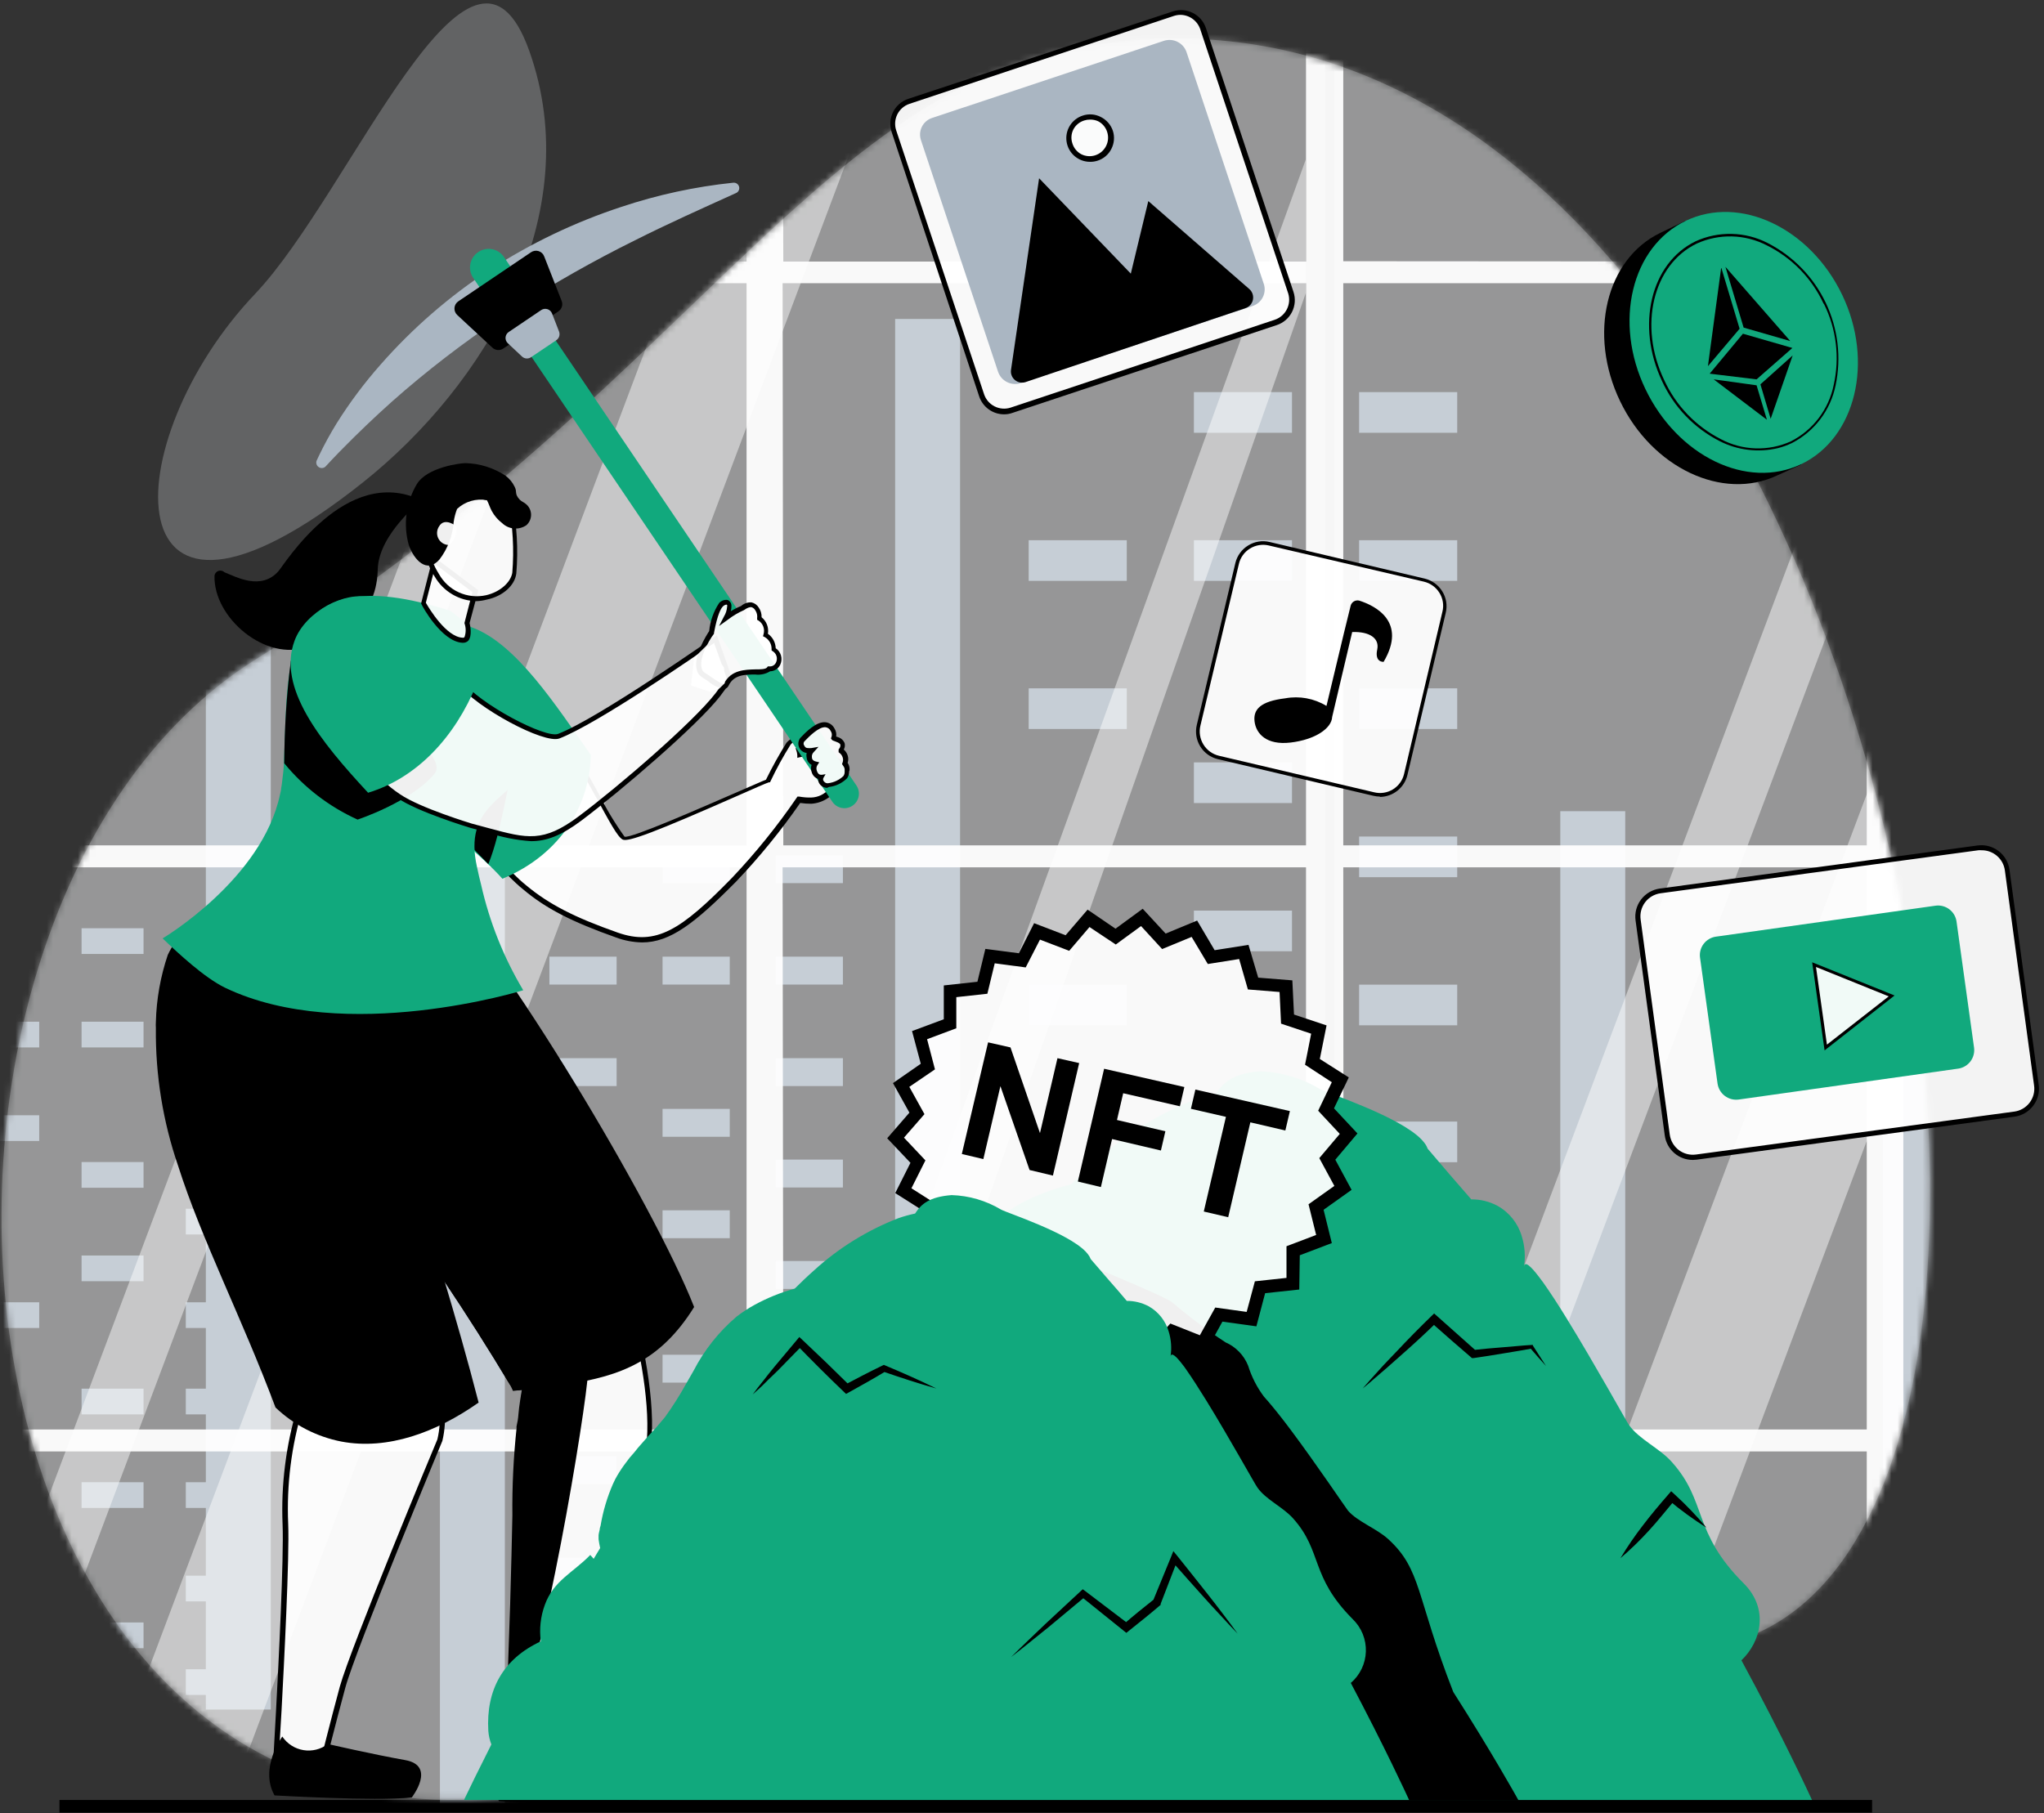 <svg width="328" height="291" viewBox="0 0 328 291" fill="none" xmlns="http://www.w3.org/2000/svg">
<rect x="0" y="0" width="328" height="291" fill="#333333" stroke="none"/>
<path d="M171.925 7.871C130.008 16.123 108.608 63.57 41.106 105.797C-26.396 148.024 -11.525 312.848 95.071 285.96C196.78 260.306 201.485 262.341 268.102 264.699C351.472 267.674 304.57 -18.245 171.925 7.871Z" fill="#E6EBF0" fill-opacity="0.26"/>
<path d="M58.252 77.421C77.911 61.774 94.299 34.465 84.932 8.166C75.566 -18.133 56.412 30.83 40.965 47.137C18.497 70.713 17.093 110.162 58.252 77.421Z" fill="#E6EBF0" fill-opacity="0.26"/>
<path d="M300.414 288.907H9.538V290.928H300.414V288.907Z" fill="black"/>
<mask id="mask0_4_945" style="mask-type:luminance" maskUnits="userSpaceOnUse" x="0" y="6" width="310" height="283">
<path d="M171.925 7.871C130.008 16.123 108.608 63.57 41.106 105.797C-26.396 148.024 -11.525 312.848 95.071 285.96C196.78 260.306 201.485 262.341 268.102 264.699C351.472 267.674 304.57 -18.245 171.925 7.871Z" fill="white"/>
</mask>
<g mask="url(#mask0_4_945)">
<path d="M43.451 78.263H33.031V274.396H43.451V78.263Z" fill="#AAB6C2"/>
<path d="M81.014 130.201H70.595V296.302H81.014V130.201Z" fill="#AAB6C2"/>
<path d="M135.26 137.274H124.476V141.751H135.26V137.274Z" fill="#AAB6C2"/>
<path d="M117.103 137.274H106.319V141.751H117.103V137.274Z" fill="#AAB6C2"/>
<path d="M135.26 153.553H124.476V158.03H135.26V153.553Z" fill="#AAB6C2"/>
<path d="M117.103 153.553H106.319V158.03H117.103V153.553Z" fill="#AAB6C2"/>
<path d="M98.947 153.553H88.162V158.03H98.947V153.553Z" fill="#AAB6C2"/>
<path d="M135.26 169.846H124.476V174.323H135.26V169.846Z" fill="#AAB6C2"/>
<path d="M98.947 169.846H88.162V174.323H98.947V169.846Z" fill="#AAB6C2"/>
<path d="M117.103 177.986H106.319V182.462H117.103V177.986Z" fill="#AAB6C2"/>
<path d="M135.26 186.125H124.476V190.602H135.26V186.125Z" fill="#AAB6C2"/>
<path d="M117.103 194.265H106.319V198.741H117.103V194.265Z" fill="#AAB6C2"/>
<path d="M135.26 202.404H124.476V206.881H135.26V202.404Z" fill="#AAB6C2"/>
<path d="M98.947 202.404H88.162V206.881H98.947V202.404Z" fill="#AAB6C2"/>
<path d="M135.26 217.448H124.476V221.925H135.26V217.448Z" fill="#AAB6C2"/>
<path d="M117.103 217.448H106.319V221.925H117.103V217.448Z" fill="#AAB6C2"/>
<path d="M135.26 233.741H124.476V238.218H135.26V233.741Z" fill="#AAB6C2"/>
<path d="M117.103 233.741H106.319V238.218H117.103V233.741Z" fill="#AAB6C2"/>
<path d="M98.947 233.741H88.162V238.218H98.947V233.741Z" fill="#AAB6C2"/>
<path d="M135.26 250.02H124.476V254.496H135.26V250.02Z" fill="#AAB6C2"/>
<path d="M98.947 250.02H88.162V254.496H98.947V250.02Z" fill="#AAB6C2"/>
<path d="M117.103 258.159H106.319V262.636H117.103V258.159Z" fill="#AAB6C2"/>
<path d="M98.947 258.159H88.162V262.636H98.947V258.159Z" fill="#AAB6C2"/>
<path d="M135.26 266.299H124.476V270.775H135.26V266.299Z" fill="#AAB6C2"/>
<path d="M117.103 274.438H106.319V278.915H117.103V274.438Z" fill="#AAB6C2"/>
<path d="M135.26 282.592H124.476V287.068H135.26V282.592Z" fill="#AAB6C2"/>
<path d="M98.947 282.592H88.162V287.068H98.947V282.592Z" fill="#AAB6C2"/>
<path d="M260.8 130.201H250.38V296.302H260.8V130.201Z" fill="#AAB6C2"/>
<path d="M154.063 51.193H143.644V296.288H154.063V51.193Z" fill="#AAB6C2"/>
<path d="M233.838 62.939H218.097V69.464H233.838V62.939Z" fill="#AAB6C2"/>
<path d="M207.326 62.939H191.585V69.464H207.326V62.939Z" fill="#AAB6C2"/>
<path d="M233.838 86.711H218.097V93.237H233.838V86.711Z" fill="#AAB6C2"/>
<path d="M207.326 86.711H191.585V93.237H207.326V86.711Z" fill="#AAB6C2"/>
<path d="M180.814 86.711H165.073V93.237H180.814V86.711Z" fill="#AAB6C2"/>
<path d="M233.838 110.484H218.097V117.01H233.838V110.484Z" fill="#AAB6C2"/>
<path d="M180.814 110.484H165.073V117.01H180.814V110.484Z" fill="#AAB6C2"/>
<path d="M207.326 122.371H191.585V128.896H207.326V122.371Z" fill="#AAB6C2"/>
<path d="M233.838 134.271H218.097V140.797H233.838V134.271Z" fill="#AAB6C2"/>
<path d="M207.326 146.158H191.585V152.683H207.326V146.158Z" fill="#AAB6C2"/>
<path d="M233.838 158.044H218.097V164.57H233.838V158.044Z" fill="#AAB6C2"/>
<path d="M180.814 158.044H165.073V164.57H180.814V158.044Z" fill="#AAB6C2"/>
<path d="M233.838 180.021H218.097V186.546H233.838V180.021Z" fill="#AAB6C2"/>
<path d="M207.326 180.021H191.585V186.546H207.326V180.021Z" fill="#AAB6C2"/>
<path d="M233.838 203.793H218.097V210.319H233.838V203.793Z" fill="#AAB6C2"/>
<path d="M207.326 203.793H191.585V210.319H207.326V203.793Z" fill="#AAB6C2"/>
<path d="M180.814 203.793H165.073V210.319H180.814V203.793Z" fill="#AAB6C2"/>
<path d="M233.838 227.566H218.097V234.092H233.838V227.566Z" fill="#AAB6C2"/>
<path d="M180.814 227.566H165.073V234.092H180.814V227.566Z" fill="#AAB6C2"/>
<path d="M207.326 239.467H191.585V245.992H207.326V239.467Z" fill="#AAB6C2"/>
<path d="M180.814 239.467H165.073V245.992H180.814V239.467Z" fill="#AAB6C2"/>
<path d="M233.838 251.353H218.097V257.879H233.838V251.353Z" fill="#AAB6C2"/>
<path d="M207.326 263.239H191.585V269.765H207.326V263.239Z" fill="#AAB6C2"/>
<path d="M233.838 275.126H218.097V281.651H233.838V275.126Z" fill="#AAB6C2"/>
<path d="M180.814 275.126H165.073V281.651H180.814V275.126Z" fill="#AAB6C2"/>
<path d="M312.35 69.464H302.141V296.302H312.35V69.464Z" fill="#AAB6C2"/>
<path d="M39.758 148.992H29.816V153.118H39.758V148.992Z" fill="#AAB6C2"/>
<path d="M23.033 148.992H13.091V153.118H23.033V148.992Z" fill="#AAB6C2"/>
<path d="M39.758 163.994H29.816V168.12H39.758V163.994Z" fill="#AAB6C2"/>
<path d="M23.033 163.994H13.091V168.12H23.033V163.994Z" fill="#AAB6C2"/>
<path d="M6.294 163.994H-3.648V168.12H6.294V163.994Z" fill="#AAB6C2"/>
<path d="M39.758 179.01H29.816V183.136H39.758V179.01Z" fill="#AAB6C2"/>
<path d="M6.294 179.01H-3.648V183.136H6.294V179.01Z" fill="#AAB6C2"/>
<path d="M23.033 186.518H13.091V190.644H23.033V186.518Z" fill="#AAB6C2"/>
<path d="M39.758 194.012H29.816V198.138H39.758V194.012Z" fill="#AAB6C2"/>
<path d="M23.033 201.52H13.091V205.646H23.033V201.52Z" fill="#AAB6C2"/>
<path d="M39.758 209.028H29.816V213.154H39.758V209.028Z" fill="#AAB6C2"/>
<path d="M6.294 209.028H-3.648V213.154H6.294V209.028Z" fill="#AAB6C2"/>
<path d="M39.758 222.893H29.816V227.019H39.758V222.893Z" fill="#AAB6C2"/>
<path d="M23.033 222.893H13.091V227.019H23.033V222.893Z" fill="#AAB6C2"/>
<path d="M39.758 237.909H29.816V242.035H39.758V237.909Z" fill="#AAB6C2"/>
<path d="M23.033 237.909H13.091V242.035H23.033V237.909Z" fill="#AAB6C2"/>
<path d="M6.294 237.909H-3.648V242.035H6.294V237.909Z" fill="#AAB6C2"/>
<path d="M39.758 252.911H29.816V257.037H39.758V252.911Z" fill="#AAB6C2"/>
<path d="M6.294 252.911H-3.648V257.037H6.294V252.911Z" fill="#AAB6C2"/>
<path d="M23.033 260.419H13.091V264.544H23.033V260.419Z" fill="#AAB6C2"/>
<path d="M6.294 260.419H-3.648V264.544H6.294V260.419Z" fill="#AAB6C2"/>
<path d="M39.758 267.927H29.816V272.052H39.758V267.927Z" fill="#AAB6C2"/>
<path d="M23.033 275.435H13.091V279.56H23.033V275.435Z" fill="#AAB6C2"/>
<path d="M39.758 282.928H29.816V287.054H39.758V282.928Z" fill="#AAB6C2"/>
<path d="M6.294 282.928H-3.648V287.054H6.294V282.928Z" fill="#AAB6C2"/>
<path opacity="0.35" d="M212.634 -9.923H-57.051V297.369H212.634V-9.923Z" fill="white" fill-opacity="0.94"/>
<path opacity="0.5" d="M35.798 291.826H14.86L127.074 -6.401H147.997L35.798 291.826Z" fill="white" fill-opacity="0.94"/>
<path opacity="0.5" d="M-1.162 291.826H-11.624L100.575 -6.401H111.037L-1.162 291.826Z" fill="white" fill-opacity="0.94"/>
<path opacity="0.5" d="M123.802 291.826H113.34L209.531 25.623V47.067L123.802 291.826Z" fill="white" fill-opacity="0.94"/>
<path opacity="0.35" d="M483.738 -16H214.053V291.292H483.738V-16Z" fill="white" fill-opacity="0.94"/>
<path opacity="0.5" d="M258.665 291.826H237.728L349.927 -6.401H370.865L258.665 291.826Z" fill="white" fill-opacity="0.94"/>
<path opacity="0.5" d="M221.706 291.826H211.244L323.443 -6.401H333.905L221.706 291.826Z" fill="white" fill-opacity="0.94"/>
<path d="M495 45.453V41.986H485.311V-13.488H-60V-6.471H-54.13V-3.987H119.8V41.986H-59.944V45.453H119.8V135.688H-59.944V139.211H119.8V229.447H-59.944V232.969H119.8V291.77H-54.074V293.846H-60V301.986H485.311V301.326V233.025H495V229.503H485.311V139.267H495V135.745H485.311V45.453H495ZM215.555 139.211H299.557V229.447H215.611L215.555 139.211ZM215.555 135.688V45.453H299.557V135.688H215.555ZM215.555 41.93V-3.917H299.557V41.986L215.555 41.93ZM215.555 232.969H299.557V291.77H215.583V293.846L215.555 232.969ZM305.427 291.77V232.969H389.429V291.77H305.427ZM305.427 229.447V139.267H389.429V229.503L305.427 229.447ZM305.427 135.688V45.453H389.429V135.688H305.427ZM305.427 41.93V-3.917H389.429V41.986L305.427 41.93ZM395.298 -3.973H479.286V41.986H395.411L395.298 -3.973ZM125.585 -3.973H209.573V41.986H125.697L125.585 -3.973ZM125.585 45.453H209.573V135.688H125.697L125.585 45.453ZM125.585 139.211H209.573V229.447H125.697L125.585 139.211ZM125.585 232.969H209.573V293.846V291.812H125.697L125.585 232.969ZM479.399 293.846V291.812H395.411V233.011H479.399V293.846ZM479.399 229.489H395.411V139.267H479.399V229.489ZM479.399 135.731H395.411V45.453H479.399V135.731Z" fill="white" fill-opacity="0.94"/>
</g>
<path d="M134.277 122.132C135.204 121.88 131.02 120.49 128.281 121.234C128.242 120.944 128.181 120.658 128.099 120.378C128.433 120.217 128.781 120.085 129.138 119.985C130.008 119.746 129.938 118.315 128.969 118.357C128.512 118.32 128.052 118.39 127.625 118.56C127.199 118.731 126.818 118.997 126.512 119.339C125.299 121.27 124.202 123.271 123.226 125.332C121.822 125.711 101.376 135.296 100.028 134.566C99.241 134.117 96.433 128.742 93.947 124.335L93.456 123.521C93.203 123.058 92.95 122.609 92.656 122.118V122.006C87.642 113.235 80.944 104.478 75.383 101.854C69.823 99.229 74.948 123.171 74.948 123.171C74.816 124.927 74.887 126.693 75.159 128.433C75.566 131.478 76.647 133.64 79.203 137.078C79.287 137.204 79.4 137.33 79.484 137.471C80.073 138.243 80.734 139.015 81.45 139.8C81.983 140.362 82.545 140.909 83.149 141.484C83.5 141.821 83.893 142.144 84.286 142.467C87.993 145.568 92.192 147.673 99.017 150.087C105.434 152.332 109.521 149.694 117.806 141.19C121.605 137.187 125.08 132.889 128.197 128.335C128.854 128.458 129.522 128.514 130.191 128.503C132.775 128.7 134.965 125.262 134.404 124.897C135.485 124.532 136.201 122.244 134.277 122.132Z" fill="white" fill-opacity="0.94"/>
<path d="M103.047 151.266C101.607 151.241 100.183 150.97 98.834 150.466C91.813 147.982 87.6 145.835 83.977 142.775C83.584 142.467 83.191 142.116 82.826 141.779C82.208 141.204 81.646 140.656 81.113 140.095C80.34 139.239 79.708 138.467 79.119 137.723L78.88 137.457L78.768 137.316C76.1 133.71 75.06 131.492 74.653 128.503C74.39 126.753 74.315 124.979 74.428 123.213C73.965 120.981 70.511 104.029 73.572 101.601C73.851 101.399 74.187 101.289 74.531 101.286C74.876 101.284 75.213 101.389 75.496 101.587C80.495 103.874 87.025 111.41 92.922 121.823C92.959 121.875 92.987 121.932 93.007 121.992C93.189 122.272 93.372 122.595 93.568 122.932L93.975 123.648C94.088 123.83 94.186 123.985 94.27 124.153C94.846 125.163 95.436 126.23 96.012 127.282C97.227 129.73 98.636 132.076 100.224 134.299C101.348 134.58 112.582 129.612 117.974 127.282C120.783 126.076 122.313 125.374 122.917 125.149C123.91 123.12 125.007 121.144 126.203 119.227C126.549 118.831 126.984 118.521 127.472 118.324C127.959 118.127 128.487 118.047 129.011 118.09C129.292 118.074 129.569 118.165 129.786 118.345C130.002 118.524 130.142 118.78 130.177 119.059C130.228 119.358 130.167 119.666 130.007 119.925C129.847 120.183 129.598 120.374 129.306 120.462L128.618 120.687V120.855C130.677 120.504 132.794 120.824 134.657 121.767C134.697 121.808 134.73 121.856 134.755 121.908C135.041 121.966 135.302 122.113 135.5 122.327C135.699 122.541 135.826 122.811 135.864 123.1C135.89 123.513 135.806 123.925 135.621 124.295C135.436 124.664 135.157 124.979 134.811 125.205C134.835 125.354 134.835 125.506 134.811 125.655C134.439 126.594 133.807 127.409 132.989 128.003C132.171 128.597 131.2 128.946 130.191 129.009C129.594 129.01 128.998 128.967 128.408 128.882C125.309 133.352 121.867 137.575 118.115 141.512C111.529 148.164 107.555 151.266 103.047 151.266ZM74.569 102.064C74.405 102.055 74.243 102.111 74.12 102.219C72.069 103.846 73.684 115.607 75.271 123.1V123.227C75.157 124.951 75.227 126.682 75.482 128.391C75.875 131.268 76.886 133.331 79.456 136.811L79.554 136.937L79.765 137.232C80.298 137.934 80.93 138.636 81.688 139.52C82.208 140.067 82.756 140.614 83.359 141.176C83.71 141.498 84.09 141.821 84.469 142.13C88.064 145.119 92.15 147.238 99.101 149.68C105.294 151.869 109.296 149.273 117.469 140.895C121.25 136.902 124.71 132.618 127.818 128.082L127.972 127.858H128.239C128.869 127.972 129.509 128.024 130.149 128.012C130.706 127.999 131.253 127.867 131.754 127.625C132.256 127.383 132.699 127.036 133.056 126.609C133.496 126.186 133.824 125.66 134.011 125.079L133.323 124.7L134.179 124.42C134.449 124.3 134.678 124.102 134.835 123.853C134.993 123.603 135.072 123.311 135.064 123.016C135.064 122.876 135.064 122.483 134.263 122.441L131.792 122.301L133.463 121.851C131.824 121.311 130.074 121.2 128.38 121.529L127.944 121.641V121.192C127.923 120.928 127.866 120.669 127.776 120.42L127.677 120.097L127.972 119.943C128.327 119.769 128.699 119.633 129.082 119.536C129.196 119.495 129.291 119.414 129.35 119.308C129.409 119.203 129.429 119.079 129.405 118.961C129.403 118.916 129.392 118.871 129.372 118.831C129.353 118.79 129.325 118.754 129.291 118.725C129.256 118.696 129.216 118.675 129.173 118.662C129.13 118.649 129.084 118.646 129.04 118.652C128.639 118.618 128.236 118.677 127.861 118.823C127.486 118.968 127.149 119.198 126.877 119.494C125.687 121.394 124.609 123.362 123.647 125.388L123.563 125.57H123.38C123.015 125.669 120.853 126.623 118.353 127.731C105.224 133.513 100.744 135.225 99.901 134.748C99.059 134.271 97.823 131.942 95.408 127.507C94.818 126.454 94.228 125.388 93.653 124.377L93.33 124.041L92.922 123.311L92.361 122.329C92.32 122.277 92.287 122.22 92.262 122.16C87.783 114.315 80.916 104.913 75.187 102.219C74.995 102.12 74.784 102.068 74.569 102.064Z" fill="black"/>
<path d="M80.621 141.049C78.936 139.113 76.408 136.966 74.19 134.861C73.333 134.061 72.519 133.247 71.788 132.489C70.877 131.57 70.102 130.525 69.486 129.387C69.255 128.978 69.098 128.532 69.022 128.068C68.881 125.666 68.881 123.257 69.022 120.855C69.486 111.621 71.578 99.187 75.734 100.703C82.854 103.285 89.271 113.333 94.804 121.164C94.664 128.882 90.31 137.008 80.621 141.049Z" fill="#11A97D"/>
<path d="M81.829 112.168C81.829 112.168 86.041 113.951 82.573 122.315C81.646 124.49 80.495 133.541 78.36 138.692C77.349 137.597 69.935 130.272 69.528 129.387L75.538 118.554L81.829 112.168Z" fill="black"/>
<path d="M52.199 74.923C52.052 75.045 51.868 75.115 51.677 75.124C51.486 75.133 51.297 75.079 51.139 74.972C50.981 74.865 50.862 74.709 50.8 74.528C50.738 74.347 50.736 74.151 50.795 73.969C50.935 73.66 51.076 73.352 51.23 73.043C52.078 71.288 53.015 69.579 54.039 67.921C56.119 64.605 58.467 61.465 61.06 58.532C66.194 52.682 72.099 47.555 78.613 43.292C85.173 39.044 92.252 35.658 99.677 33.216C105.508 31.268 111.536 29.964 117.651 29.328C117.861 29.302 118.073 29.353 118.248 29.471C118.424 29.59 118.55 29.768 118.603 29.972C118.656 30.177 118.633 30.394 118.538 30.583C118.443 30.771 118.283 30.919 118.086 30.998C112.568 33.496 107.147 35.924 101.881 38.577C95.276 41.846 88.858 45.482 82.657 49.467C76.48 53.465 70.574 57.867 64.978 62.644C62.169 65.044 59.459 67.57 56.791 70.194C55.218 71.738 53.688 73.309 52.199 74.923Z" fill="#AAB6C2"/>
<path d="M83.402 50.323C82.746 50.764 81.941 50.927 81.165 50.777C80.389 50.627 79.704 50.176 79.259 49.523L75.931 44.597C75.711 44.272 75.558 43.907 75.48 43.523C75.402 43.138 75.401 42.742 75.477 42.358C75.553 41.973 75.704 41.607 75.921 41.281C76.139 40.955 76.419 40.675 76.745 40.457C77.069 40.237 77.432 40.084 77.815 40.005C78.198 39.926 78.593 39.924 78.976 39.998C79.36 40.072 79.725 40.222 80.051 40.438C80.377 40.654 80.656 40.932 80.874 41.257L84.202 46.183C84.422 46.507 84.576 46.871 84.655 47.255C84.734 47.639 84.737 48.034 84.662 48.419C84.588 48.803 84.438 49.17 84.222 49.496C84.006 49.823 83.727 50.104 83.402 50.323Z" fill="#11A97D"/>
<path d="M136.805 129.317C136.553 129.49 136.269 129.611 135.97 129.673C135.67 129.735 135.362 129.738 135.062 129.68C134.761 129.623 134.475 129.507 134.22 129.339C133.965 129.17 133.746 128.953 133.575 128.7L84.82 56.582L88.71 53.971L137.437 126.09C137.78 126.602 137.907 127.229 137.788 127.834C137.67 128.439 137.316 128.972 136.805 129.317Z" fill="#11A97D"/>
<path d="M89.594 49.986L80.776 55.936C80.51 56.12 80.188 56.206 79.866 56.181C79.544 56.155 79.24 56.019 79.006 55.796L73.389 50.575C73.229 50.431 73.105 50.253 73.025 50.054C72.945 49.854 72.911 49.639 72.928 49.425C72.944 49.211 73.009 49.003 73.118 48.818C73.228 48.633 73.378 48.476 73.558 48.358L85.199 40.499C85.376 40.374 85.579 40.291 85.794 40.258C86.008 40.224 86.227 40.241 86.434 40.306C86.64 40.371 86.829 40.483 86.985 40.634C87.141 40.784 87.261 40.968 87.333 41.173L90.114 48.26C90.244 48.562 90.263 48.901 90.168 49.217C90.073 49.533 89.87 49.805 89.594 49.986Z" fill="black"/>
<path d="M89.257 54.617L85.185 57.353C84.972 57.493 84.718 57.557 84.464 57.537C84.21 57.517 83.969 57.413 83.781 57.241L81.478 55.08C81.353 54.962 81.257 54.818 81.196 54.658C81.134 54.498 81.109 54.326 81.123 54.155C81.136 53.985 81.188 53.819 81.273 53.671C81.359 53.522 81.477 53.395 81.618 53.298L86.856 49.761C87.001 49.666 87.165 49.604 87.338 49.58C87.51 49.556 87.685 49.571 87.85 49.623C88.016 49.675 88.168 49.764 88.294 49.883C88.421 50.002 88.52 50.147 88.583 50.309L89.721 53.242C89.808 53.49 89.81 53.76 89.726 54.009C89.642 54.258 89.477 54.472 89.257 54.617Z" fill="#AAB6C2"/>
<path d="M34.422 92.381C34.211 99.159 42.65 106.288 49.377 103.804C53.59 102.261 60.428 99.931 60.611 91.455C60.765 85.477 67.899 80.382 67.463 80.228C55.485 74.615 45.698 90.514 44.672 91.693C41.864 94.837 37.876 92.578 36.036 91.862C35.912 91.738 35.756 91.651 35.586 91.611C35.416 91.57 35.237 91.577 35.071 91.63C34.904 91.684 34.755 91.782 34.641 91.915C34.526 92.047 34.45 92.208 34.422 92.381Z" fill="black"/>
<path d="M44.237 284.023L51.329 284.907C51.329 284.907 53.21 277.301 54.952 270.874C56.693 264.446 70.539 231.215 70.539 231.215C73.839 217.364 56.131 201.155 56.131 201.155L41.19 213.07C41.19 213.07 49.166 222.346 48.998 222.893C48.745 223.861 48.464 224.9 48.141 226.036C46.324 232.093 45.536 238.412 45.81 244.729C46.02 249.501 45.29 264.657 44.743 274.677C44.462 280.052 44.237 284.023 44.237 284.023Z" fill="white" fill-opacity="0.94"/>
<path d="M51.623 285.286L43.774 284.318V283.953C43.774 283.953 43.998 280.037 44.293 274.606C44.687 267.351 45.571 249.922 45.346 244.687C45.083 238.351 45.875 232.015 47.692 225.938C48.001 224.844 48.281 223.833 48.534 222.893C46.187 219.554 43.661 216.345 40.965 213.28L40.699 212.971L56.215 200.594L56.454 200.818C57.184 201.492 74.302 217.35 70.988 231.271C70.834 231.664 57.114 264.601 55.401 270.93C53.688 277.259 51.792 284.879 51.778 284.963L51.623 285.286ZM44.602 283.63L50.992 284.43C51.371 282.886 53.014 276.319 54.53 270.719C56.3 264.376 69.612 232.38 70.188 231.032C73.165 218.5 58.209 203.653 56.145 201.562L41.794 213.013C49.63 222.149 49.489 222.696 49.419 222.935C49.166 223.903 48.885 224.956 48.562 226.079C46.76 232.071 45.977 238.323 46.245 244.575C46.47 249.851 45.571 267.309 45.178 274.578C44.911 279.097 44.715 282.535 44.644 283.63H44.602Z" fill="black"/>
<path d="M88.513 202.544C88.513 202.544 84.062 222.079 83.696 227.033C83.643 227.705 83.535 228.371 83.374 229.026C83.364 229.11 83.364 229.194 83.374 229.278C82.559 233.488 83.008 247.101 81.576 277.189C81.576 277.483 81.576 277.778 81.576 278.031C81.402 281.298 81.022 284.551 80.439 287.77L87.881 286.956C87.881 286.956 89.033 280.571 90.437 274.059C91.841 267.548 103.875 233.643 103.875 233.643C106.417 219.609 95.675 192.019 95.675 192.019L88.513 202.544Z" fill="white" fill-opacity="0.94"/>
<path d="M79.863 288.233L79.975 287.7C80.548 284.503 80.923 281.274 81.099 278.031C81.099 277.75 81.099 277.469 81.099 277.189C81.815 261.948 82.053 251.142 82.222 243.256C82.171 238.569 82.396 233.883 82.896 229.222C82.875 229.12 82.875 229.015 82.896 228.913C83.046 228.291 83.145 227.657 83.191 227.019C83.556 222.093 87.839 203.26 88.022 202.46V202.334L95.731 191.177L96.012 191.879C96.447 193.016 106.768 219.763 104.241 233.713C104.1 234.12 92.164 267.73 90.788 274.143C89.412 280.557 88.246 286.956 88.232 287.026V287.321L79.863 288.233ZM88.878 202.713C88.583 204.004 84.441 222.36 84.09 227.075C84.033 227.766 83.92 228.451 83.753 229.124C83.747 229.185 83.747 229.246 83.753 229.306C83.259 233.963 83.039 238.644 83.093 243.326C82.91 251.213 82.671 262.032 81.955 277.287C81.955 277.582 81.955 277.876 81.955 278.143C81.787 281.243 81.44 284.331 80.916 287.391L87.544 286.675C87.783 285.356 88.836 279.659 90.044 274.045C91.448 267.576 103.019 234.962 103.51 233.586C105.757 221.153 97.205 197.338 95.576 192.889L88.878 202.713Z" fill="black"/>
<path d="M81.365 279.659C81.365 279.659 77.616 284.683 80.073 289.103C80.073 289.103 96.068 290.114 102.092 289.524C102.092 289.524 106.122 284.444 101.039 283.518C95.956 282.592 88.71 280.88 88.71 280.88C88.156 281.306 87.521 281.614 86.844 281.784C86.166 281.954 85.461 281.982 84.771 281.868C84.082 281.753 83.424 281.498 82.838 281.118C82.252 280.738 81.751 280.241 81.365 279.659Z" fill="black"/>
<path d="M45.304 278.732C45.304 278.732 41.569 283.77 44.055 288.177C44.055 288.177 60.049 289.117 66.073 288.514C66.073 288.514 70.089 283.406 65.006 282.507C59.923 281.609 52.606 279.925 52.606 279.925C52.057 280.348 51.426 280.654 50.754 280.823C50.081 280.992 49.381 281.022 48.697 280.91C48.012 280.799 47.358 280.548 46.775 280.173C46.191 279.798 45.691 279.308 45.304 278.732Z" fill="black"/>
<path d="M84.385 220.76C82.573 225.293 82.545 246.259 81.576 277.189C81.576 277.483 81.576 277.778 81.576 278.031C81.997 277.933 82.854 276.136 83.065 275.631C88.232 263.001 95.015 219.904 94.299 219.862C90.967 219.627 87.619 219.93 84.385 220.76Z" fill="black"/>
<path d="M50.935 178.772C51.918 179.894 52.986 181.059 54.067 182.266C55.64 184.006 57.676 186.574 59.965 189.634C67.804 200.139 75.106 211.033 81.843 222.276C82.019 222.594 82.179 222.922 82.32 223.258L83.008 223.174C85.915 222.837 88.625 222.556 91.111 222.149C99.536 220.872 105.996 218.472 111.388 209.786C104.915 193.31 80.495 152.599 69.486 141.835C58.954 131.619 44.504 163.012 42.987 167.096C42.37 168.681 46.007 173.158 50.935 178.772Z" fill="black"/>
<path d="M59.965 189.634C67.804 200.139 75.106 211.033 81.843 222.276C82.207 222.606 82.597 222.906 83.008 223.174C85.915 222.837 88.625 222.556 91.111 222.149C87.979 214.908 85.087 207.484 81.407 200.524C79.905 197.647 77.925 195.177 76.198 192.44C73.74 188.497 72.575 184.02 71.1 179.6C69.86 175.58 68.402 171.631 66.733 167.769C66.148 166.1 65.04 164.663 63.574 163.671C59.473 161.454 56.37 165.496 54.629 168.808C54.514 168.886 54.42 168.991 54.354 169.113C54.288 169.235 54.252 169.371 54.249 169.509C54.147 169.698 54.122 169.919 54.18 170.126C54.237 170.333 54.373 170.509 54.558 170.618C56.552 176.947 57.718 183.445 59.965 189.634Z" fill="black"/>
<path d="M44.209 225.91C47.136 228.709 50.807 230.609 54.783 231.383C62.212 232.787 70.005 229.91 76.802 225.124C69.949 198.461 58.757 166.913 56.342 160.135C55.436 158.683 54.377 157.333 53.182 156.107C44.026 150.873 38.704 145.512 33.776 146.761C30.752 147.992 28.305 150.317 26.923 153.273C25.75 156.745 25.106 160.373 25.013 164.036C24.992 164.359 24.992 164.682 25.013 165.005C24.932 172.511 26.133 179.977 28.566 187.079C32.428 199.176 38.775 211.414 44.209 225.91Z" fill="black"/>
<path d="M26.094 150.62C28.636 153.048 32.793 156.921 36.107 158.535C55.373 167.783 83.963 158.942 83.963 158.942C80.833 153.697 78.553 147.989 77.209 142.032C76.956 141.063 76.745 140.109 76.535 139.127C75.468 134.327 76.661 131.647 78.599 129.486C81.239 126.511 85.311 124.546 86.856 119.396C89.524 110.47 72.252 98.037 72.252 98.037C43.9 88.971 46.386 107.579 45.571 121.894C45.571 123.199 45.403 124.462 45.248 125.669C45.221 125.937 45.179 126.204 45.122 126.469C45.122 126.819 45.01 127.156 44.939 127.493C42.089 141.134 26.094 150.62 26.094 150.62Z" fill="#11A97D"/>
<path d="M46.666 106.05C45.984 111.511 45.632 117.008 45.613 122.511C48.785 126.391 52.813 129.484 57.381 131.549C57.381 131.549 65.905 128.742 69.696 124.237C73.488 119.732 46.666 106.05 46.666 106.05Z" fill="black"/>
<path d="M76.24 94.907L74.948 99.987C74.948 99.987 75.664 102.794 74.232 102.794C71.058 102.626 67.927 96.816 67.927 96.816L69.668 89.995L76.24 94.907Z" fill="white" fill-opacity="0.94"/>
<path d="M74.288 103.173H74.204C70.862 102.99 67.716 97.237 67.646 96.998L67.576 96.858L69.499 89.308L76.76 94.739L75.355 100.001C75.468 100.45 75.776 102.036 75.173 102.808C75.061 102.93 74.924 103.026 74.771 103.089C74.618 103.152 74.453 103.181 74.288 103.173ZM68.334 96.746C68.826 97.602 71.592 102.247 74.246 102.359C74.301 102.37 74.357 102.365 74.41 102.346C74.462 102.326 74.507 102.291 74.541 102.247C74.79 101.538 74.79 100.766 74.541 100.057V99.959L75.805 95.033L69.907 90.613L68.334 96.746Z" fill="black"/>
<path d="M81.857 80.537C82.612 84.314 82.839 88.177 82.531 92.016C82.082 95.763 74.204 98.851 70.089 92.353C65.975 85.856 69.486 78.418 69.486 78.418L81.857 80.537Z" fill="white" fill-opacity="0.94"/>
<path d="M76.436 96.493C75.076 96.464 73.745 96.085 72.574 95.391C71.403 94.698 70.431 93.714 69.752 92.535C65.54 85.926 69.092 78.305 69.134 78.221L69.261 77.955L82.18 80.172V80.424C82.948 84.242 83.174 88.149 82.854 92.03C82.629 93.967 80.677 95.721 78.108 96.24C77.562 96.389 77.001 96.473 76.436 96.493ZM69.724 78.825C69.162 80.228 66.916 86.571 70.426 92.114C71.149 93.425 72.277 94.467 73.641 95.084C75.005 95.701 76.533 95.861 77.995 95.539C80.2 95.033 81.941 93.518 82.208 91.932C82.512 88.226 82.304 84.495 81.59 80.846L69.724 78.825Z" fill="black"/>
<path d="M84.497 80.986C84.188 80.663 83.71 80.523 83.416 80.214C82.489 79.218 83.037 78.993 82.587 78.137C82.246 77.417 81.73 76.795 81.085 76.327C79.173 75.077 76.95 74.387 74.667 74.334C74.007 74.334 68.559 74.937 66.874 77.73C66.015 79.184 65.46 80.796 65.24 82.469C65.02 84.143 65.141 85.844 65.596 87.469C66.41 89.841 68.489 92.142 70.525 89.799C71.852 88.061 72.643 85.973 72.799 83.793C72.899 83.072 73.083 82.365 73.347 81.688C73.979 81.094 74.742 80.658 75.574 80.414C76.406 80.17 77.283 80.126 78.136 80.284C78.43 80.803 78.627 81.505 78.908 82.01C79.323 82.778 79.898 83.447 80.593 83.975C81.102 84.463 81.762 84.763 82.465 84.824C83.167 84.885 83.869 84.705 84.455 84.312C84.692 84.106 84.882 83.852 85.014 83.567C85.146 83.282 85.216 82.972 85.22 82.658C85.224 82.344 85.162 82.033 85.037 81.745C84.912 81.457 84.728 81.198 84.497 80.986Z" fill="black"/>
<path d="M73.263 84.494C73.263 84.494 71.353 82.922 70.454 84.494C70.272 84.77 70.163 85.088 70.139 85.418C70.115 85.748 70.176 86.078 70.318 86.377C70.459 86.676 70.675 86.934 70.945 87.125C71.215 87.317 71.529 87.435 71.859 87.469C72.687 87.427 73.516 85.35 73.263 84.494Z" fill="white" fill-opacity="0.94"/>
<path d="M114.786 102.597L117.033 108.913C117.033 108.913 116.359 109.923 115.152 111.523C111.585 116.196 99.284 126.763 93.063 131.408C86.477 136.32 83.767 134.664 75.594 132.545C75.594 132.545 67.295 130.061 63.995 127.802C62.945 127.11 61.962 126.32 61.06 125.444L60.218 124.574C60.184 124.529 60.146 124.486 60.105 124.448C51.89 115.621 52.62 115.887 48.366 109.095C46.161 105.573 49.601 98.696 53.66 97.77C56.581 97.096 55.822 97.573 59.951 98.837C64.079 100.1 67.716 100.745 70.244 104.45C71.156 105.853 72.238 107.383 73.361 108.899L73.768 109.474C76.577 113.277 87.488 118.989 89.636 118.147C96.264 115.621 114.786 102.597 114.786 102.597Z" fill="white" fill-opacity="0.94"/>
<path d="M85.227 135.015C82.836 134.851 80.476 134.379 78.206 133.612C77.377 133.373 76.479 133.134 75.496 132.882C75.145 132.77 67.07 130.342 63.77 128.082C62.702 127.371 61.705 126.558 60.793 125.655L59.923 124.77L59.838 124.672C52.887 117.164 52.283 116.252 49.742 112.042C49.264 111.256 48.717 110.344 48.029 109.235C47.526 108.238 47.264 107.138 47.264 106.022C47.264 104.905 47.526 103.805 48.029 102.808C48.486 101.54 49.225 100.392 50.191 99.451C51.156 98.51 52.323 97.801 53.603 97.377C54.227 97.13 54.896 97.018 55.566 97.047C56.236 97.076 56.893 97.246 57.493 97.545C58.069 97.77 58.898 98.079 60.105 98.444C60.611 98.612 61.116 98.752 61.594 98.893C65.189 99.931 68.292 100.843 70.595 104.239C71.634 105.811 72.715 107.341 73.698 108.674L73.811 108.828L74.105 109.235C76.914 113.01 87.558 118.568 89.552 117.796C96.068 115.284 114.435 102.359 114.618 102.261L115.039 101.966L117.525 108.983L117.426 109.151C117.426 109.151 116.724 110.19 115.531 111.775C111.922 116.406 99.761 126.847 93.287 131.717C90.03 134.145 87.699 135.015 85.227 135.015ZM55.541 97.854C54.938 97.889 54.34 97.988 53.758 98.149C52.606 98.564 51.56 99.23 50.698 100.099C49.836 100.968 49.178 102.018 48.773 103.173C48.319 104.057 48.077 105.034 48.065 106.027C48.052 107.021 48.271 108.004 48.703 108.899L50.416 111.705C52.915 115.789 53.519 116.757 60.386 124.167L60.526 124.335C60.765 124.588 61.032 124.869 61.313 125.135C62.194 126.018 63.163 126.808 64.206 127.493C67.435 129.696 75.622 132.166 75.706 132.194L78.416 132.924C84.609 134.594 87.179 135.268 92.824 131.057C99.255 126.258 111.332 115.831 114.843 111.242C115.755 110.035 116.373 109.165 116.598 108.814L114.59 103.201C111.781 105.194 95.899 116.154 89.777 118.526C87.333 119.48 76.338 113.558 73.46 109.712L73.136 109.277L73.038 109.137C72.041 107.734 70.96 106.246 69.921 104.674C67.772 101.503 64.936 100.689 61.355 99.65L59.838 99.201C58.589 98.808 57.774 98.5 57.184 98.275C56.671 98.025 56.112 97.882 55.541 97.854Z" fill="black"/>
<path d="M76.479 109.825C75.313 108.253 67.758 98.345 59.333 95.918C55.499 94.823 49.012 98.107 47.27 102.836C44.462 110.4 51.413 118.989 59.066 127.24C66.916 124.869 73.024 118.287 76.479 109.825Z" fill="#11A97D"/>
<path d="M124.195 104.211C124.206 103.747 124.09 103.289 123.86 102.886C123.63 102.483 123.294 102.151 122.889 101.924C123.031 101.437 123.012 100.917 122.835 100.442C122.658 99.967 122.332 99.561 121.906 99.285C121.98 98.737 121.844 98.181 121.527 97.728C120.783 96.675 119.968 97.04 119.182 97.615C118.234 98.016 117.338 98.53 116.514 99.145C116.845 98.612 117.038 98.004 117.075 97.377C117.075 96.395 116.177 96.675 115.671 97.152C114.85 98.495 114.323 99.997 114.126 101.559C112.947 103.313 110.883 107.341 112.919 108.492C113.986 109.109 116.036 110.933 116.5 109.993C118.016 106.836 122.397 108.59 123.324 107.467C123.622 107.488 123.919 107.413 124.171 107.255C124.424 107.096 124.619 106.86 124.729 106.583C124.95 106.192 125.018 105.733 124.919 105.294C124.821 104.856 124.562 104.47 124.195 104.211Z" fill="white" fill-opacity="0.94"/>
<path d="M116.106 110.583C115.196 110.385 114.351 109.96 113.649 109.348C113.326 109.123 113.017 108.913 112.764 108.772C112.508 108.624 112.288 108.421 112.118 108.179C111.948 107.937 111.833 107.66 111.781 107.369C111.29 105.236 113.396 101.91 113.803 101.292C113.96 99.689 114.505 98.148 115.39 96.802C115.561 96.604 115.78 96.454 116.027 96.368C116.273 96.282 116.538 96.262 116.795 96.311C116.978 96.397 117.131 96.538 117.234 96.713C117.337 96.888 117.384 97.09 117.37 97.293C117.379 97.568 117.346 97.842 117.272 98.107C117.799 97.779 118.354 97.498 118.929 97.265C119.154 97.06 119.418 96.904 119.705 96.805C119.992 96.706 120.297 96.667 120.6 96.689C120.838 96.742 121.063 96.843 121.261 96.985C121.459 97.127 121.626 97.308 121.752 97.517C122.072 97.972 122.234 98.519 122.215 99.075C122.604 99.388 122.903 99.798 123.081 100.264C123.258 100.73 123.309 101.235 123.226 101.727C123.6 101.99 123.907 102.336 124.124 102.738C124.341 103.14 124.461 103.587 124.476 104.043C124.888 104.32 125.189 104.735 125.325 105.212C125.461 105.69 125.424 106.2 125.22 106.653C125.08 106.974 124.851 107.248 124.559 107.442C124.268 107.636 123.927 107.742 123.577 107.748C122.868 108.187 122.031 108.37 121.204 108.267C119.575 108.267 117.735 108.267 116.893 110.091C116.842 110.203 116.766 110.302 116.671 110.38C116.576 110.458 116.465 110.513 116.345 110.541C116.269 110.569 116.188 110.583 116.106 110.583ZM116.57 97.04C116.341 97.075 116.133 97.189 115.98 97.363C115.699 97.644 115.138 98.57 114.576 101.573V101.713C113.607 102.99 112.189 105.699 112.582 107.201C112.613 107.377 112.683 107.545 112.787 107.69C112.892 107.836 113.028 107.957 113.186 108.043C113.452 108.197 113.775 108.421 114.126 108.674C114.758 109.109 115.84 109.839 116.177 109.755C117.258 107.523 119.547 107.481 121.218 107.439C122.018 107.439 122.861 107.439 123.1 107.116L123.212 106.962H123.437C123.67 106.987 123.905 106.935 124.106 106.813C124.306 106.691 124.461 106.507 124.546 106.288C124.686 105.973 124.705 105.616 124.599 105.287C124.493 104.958 124.269 104.68 123.97 104.506L123.816 104.394V104.183C123.825 103.794 123.728 103.409 123.535 103.07C123.342 102.731 123.06 102.452 122.72 102.261L122.44 102.12L122.524 101.812C122.645 101.407 122.633 100.975 122.488 100.578C122.344 100.181 122.076 99.841 121.723 99.608L121.499 99.482V99.23C121.563 98.776 121.453 98.314 121.19 97.938C121.123 97.818 121.032 97.713 120.924 97.629C120.815 97.544 120.691 97.483 120.558 97.447C120.263 97.447 119.912 97.546 119.392 97.924C118.467 98.331 117.594 98.849 116.795 99.468L115.39 100.478L116.163 98.977C116.462 98.493 116.64 97.944 116.682 97.377C116.704 97.285 116.704 97.189 116.682 97.096L116.57 97.04Z" fill="black"/>
<path d="M113.452 103.552L111.388 105.559C111.388 105.559 110.841 110.049 110.911 110.049L113.93 111.032L115.475 110.47L116.289 109.67C116.319 108.817 116.281 107.963 116.177 107.116C116.036 106.99 113.452 103.552 113.452 103.552Z" fill="white" fill-opacity="0.94"/>
<path d="M135.85 123.802C135.882 123.735 135.905 123.664 135.92 123.592C135.935 123.404 135.911 123.215 135.85 123.037C135.79 122.858 135.695 122.694 135.569 122.553C135.719 122.179 135.719 121.762 135.569 121.388C135.453 121.029 135.221 120.718 134.909 120.504V120.378C135.331 119.76 135.331 119.143 134.348 118.736C134.105 118.655 133.87 118.551 133.645 118.427C133.748 118.202 133.789 117.953 133.764 117.707C133.74 117.46 133.65 117.225 133.505 117.024C132.227 114.863 129.601 117.669 128.688 118.61C128.53 118.777 128.442 118.998 128.442 119.227C128.442 119.457 128.53 119.678 128.688 119.845C128.76 120.009 128.881 120.147 129.035 120.24C129.188 120.333 129.366 120.376 129.545 120.364C129.767 120.352 129.987 120.324 130.205 120.28C130.053 120.433 129.939 120.619 129.871 120.823C129.803 121.028 129.782 121.245 129.812 121.459C129.842 121.702 129.95 121.929 130.119 122.106C130.289 122.283 130.511 122.4 130.753 122.441C130.635 122.617 130.563 122.819 130.541 123.029C130.519 123.239 130.548 123.451 130.626 123.648C130.671 123.923 130.817 124.171 131.035 124.345C131.253 124.519 131.528 124.606 131.806 124.588C131.385 125.332 132.199 126.104 132.943 125.991C133.955 125.87 134.895 125.41 135.611 124.686C135.788 124.427 135.872 124.115 135.85 123.802Z" fill="white" fill-opacity="0.94"/>
<path d="M132.733 126.454C132.501 126.453 132.272 126.397 132.065 126.293C131.858 126.188 131.678 126.037 131.539 125.851C131.363 125.612 131.274 125.32 131.286 125.023C131.027 124.937 130.794 124.786 130.61 124.585C130.426 124.383 130.296 124.138 130.233 123.872C130.114 123.512 130.114 123.124 130.233 122.764C130.011 122.656 129.822 122.491 129.684 122.287C129.546 122.082 129.464 121.845 129.447 121.599C129.39 121.354 129.39 121.1 129.447 120.855C129.18 120.826 128.925 120.725 128.71 120.564C128.495 120.403 128.327 120.187 128.224 119.939C128.121 119.691 128.086 119.42 128.123 119.154C128.16 118.888 128.268 118.637 128.436 118.427C129.306 117.515 131.005 115.761 132.494 115.929C132.79 115.967 133.073 116.076 133.318 116.247C133.562 116.418 133.762 116.646 133.898 116.912C134.155 117.305 134.256 117.781 134.179 118.245H134.263L134.502 118.329C134.736 118.403 134.951 118.529 135.131 118.696C135.31 118.864 135.451 119.069 135.541 119.297C135.623 119.64 135.573 120 135.401 120.308C135.686 120.556 135.899 120.876 136.019 121.234C136.152 121.625 136.152 122.05 136.019 122.441C136.247 122.774 136.355 123.175 136.328 123.578C136.319 123.661 136.295 123.742 136.257 123.816C136.267 124.206 136.154 124.589 135.934 124.911C135.153 125.695 134.128 126.19 133.028 126.314L132.733 126.454ZM132.48 124.265L132.129 124.869C132.081 124.963 132.066 125.071 132.086 125.176C132.107 125.28 132.161 125.374 132.241 125.444C132.318 125.547 132.421 125.626 132.54 125.673C132.659 125.72 132.789 125.733 132.915 125.711C133.827 125.594 134.677 125.191 135.345 124.56C135.479 124.361 135.547 124.126 135.541 123.886V123.69C135.557 123.552 135.543 123.412 135.502 123.279C135.461 123.146 135.393 123.023 135.302 122.918L135.12 122.637L135.204 122.413C135.316 122.124 135.316 121.804 135.204 121.515C135.107 121.237 134.926 120.996 134.685 120.827L134.572 120.743V120.616C134.569 120.565 134.569 120.513 134.572 120.462V120.294L134.671 120.153C134.739 120.072 134.79 119.978 134.821 119.877C134.852 119.776 134.863 119.669 134.853 119.564C134.853 119.353 134.502 119.185 134.277 119.101L134.067 119.017C133.702 118.89 133.533 118.834 133.435 118.666L133.337 118.497L133.421 118.315C133.482 118.151 133.502 117.975 133.48 117.801C133.458 117.628 133.395 117.462 133.294 117.319C133.22 117.162 133.108 117.026 132.968 116.924C132.829 116.821 132.666 116.754 132.494 116.729C131.399 116.603 129.77 118.287 129.166 118.918C129.107 118.964 129.059 119.02 129.023 119.084C128.987 119.149 128.964 119.22 128.956 119.293C128.948 119.367 128.955 119.441 128.977 119.512C128.998 119.582 129.034 119.648 129.082 119.704C129.122 119.813 129.195 119.906 129.291 119.971C129.386 120.036 129.5 120.071 129.615 120.069C129.816 120.087 130.018 120.087 130.219 120.069L131.343 119.873L130.584 120.715C130.469 120.823 130.382 120.957 130.331 121.106C130.279 121.255 130.265 121.415 130.289 121.571C130.289 121.809 130.416 122.104 130.935 122.23L131.469 122.357L131.16 122.82C131.079 122.951 131.03 123.099 131.015 123.252C131.001 123.405 131.021 123.56 131.076 123.704C131.272 124.307 131.567 124.377 131.876 124.363L132.48 124.265Z" fill="black"/>
<path d="M290.767 288.907H107.864C109.001 286.521 110.798 282.802 113.158 278.171C112.847 277.346 112.653 276.482 112.582 275.603C112.118 267.716 115.39 261.71 122.734 258.286C122.664 255.184 122.426 254.188 123.521 251.269C125.234 246.582 128.955 245.066 132.297 241.614L132.957 242.357L133.716 241.094L134.207 240.28C134.081 239.719 133.968 239.158 133.898 238.596C133.898 238.344 133.898 238.077 133.898 237.839C133.898 237.6 134.039 237.067 134.123 236.702C134.123 236.435 134.221 236.183 134.277 235.93C134.754 233.133 135.57 230.405 136.707 227.805C136.833 227.51 136.974 227.215 137.128 226.935C137.617 225.993 138.18 225.092 138.813 224.24C138.88 224.1 138.971 223.972 139.08 223.861C139.571 223.188 140.105 222.458 140.723 221.77C140.962 221.461 141.214 221.167 141.481 220.844L141.734 220.563C142.239 219.96 142.801 219.328 143.405 218.627C143.896 218.079 144.43 217.49 144.964 216.858C145.497 216.227 146.073 215.553 146.565 214.866C148.054 212.81 149.414 210.663 150.637 208.438C151.114 207.61 151.592 206.768 152.041 205.94C154.108 201.914 156.947 198.333 160.396 195.401C161.458 194.572 162.585 193.83 163.767 193.184C166.332 191.83 169.053 190.793 171.869 190.097C173.105 188.904 174.326 187.711 175.562 186.63C180.337 182.237 185.89 178.772 191.936 176.414C192.994 176.051 194.072 175.751 195.165 175.516C196.359 173.663 197.974 172.288 202.187 171.951C205.551 172.067 208.832 173.032 211.722 174.758C212.873 175.417 224.57 179.164 228.151 182.939C228.291 183.086 228.422 183.241 228.544 183.403C228.779 183.693 228.964 184.02 229.092 184.371L232.687 188.581L236.099 192.51C237.569 192.496 239.018 192.853 240.312 193.549C242.202 194.607 243.6 196.366 244.202 198.446C244.688 200.012 244.808 201.669 244.553 203.288C244.693 202.376 245.592 203.162 246.926 204.902L247.628 205.842C248.737 207.4 250.071 209.449 251.448 211.694C255.913 218.95 260.982 228.113 261.376 228.689C262.991 231.004 266.276 232.422 268.256 234.639C274.028 241.052 271.5 245.866 279.841 254.174C283.858 258.215 282.65 263.436 279.448 266.495C286.133 278.831 290.289 287.882 290.767 288.907Z" fill="#11A97D"/>
<path d="M222.759 247.031C220.891 245.333 217.816 244.224 216.313 242.47C215.948 242.021 211.216 234.976 207.045 229.405C205.753 227.678 204.504 226.107 203.479 224.914L202.833 224.184C201.707 222.686 200.847 221.005 200.291 219.216C199.624 217.531 198.316 216.179 196.654 215.455C193.692 213.51 190.855 211.382 188.158 209.084C187.049 208.031 171.012 201.576 169.903 201.071C167.121 199.735 164.086 199.003 161 198.924C157.925 199.134 156.338 199.794 155.257 200.734C154.105 202.348 153.08 204.032 152.083 205.744C151.592 206.572 151.114 207.414 150.679 208.242C149.456 210.467 148.096 212.613 146.607 214.669C146.115 215.357 145.568 216.073 145.006 216.662C144.444 217.252 143.939 217.883 143.447 218.43C142.843 219.132 142.282 219.764 141.776 220.367L141.523 220.648C141.256 220.97 141.004 221.265 140.765 221.574C140.147 222.29 139.614 222.977 139.122 223.665C139.013 223.775 138.923 223.904 138.855 224.044C138.222 224.895 137.659 225.797 137.17 226.738C137.016 227.019 136.875 227.314 136.749 227.608C135.612 230.208 134.796 232.937 134.32 235.734C134.32 235.986 134.207 236.239 134.165 236.506C134.081 236.87 134.011 237.249 133.94 237.642C133.87 238.035 133.94 238.147 133.94 238.4C134.011 238.961 134.123 239.523 134.249 240.084L133.758 240.898L133 242.161L132.34 241.417C128.997 244.87 125.318 246.385 123.563 251.072C122.468 254.047 122.706 255.044 122.777 258.089C115.39 261.64 112.104 267.646 112.582 275.603C112.651 276.506 112.849 277.395 113.172 278.241C110.812 282.872 108.959 286.591 107.878 288.977H243.682C243.247 288.191 239.357 281.23 233.206 271.575C227.182 256.138 228.151 251.956 222.759 247.031Z" fill="black"/>
<path d="M215.499 190.672L211.174 193.745L212.452 198.882L207.495 200.748L207.425 206.053L202.159 206.614L200.782 211.736L195.531 211.007L192.961 215.638L188.046 213.673L184.451 217.574L180.126 214.501L175.731 217.448L172.234 213.462L167.361 215.357L164.946 210.726L159.764 211.456L158.487 206.404L153.277 205.912L153.207 200.706L148.264 199.022L149.415 193.928L145.006 191.121L147.351 186.462L143.77 182.673L147.196 178.729L144.669 174.169L148.952 171.193L147.632 166.141L152.519 164.317L152.49 159.111L157.672 158.535L158.894 153.455L164.075 154.143L166.449 149.498L171.335 151.364L174.72 147.393L179.031 150.34L183.243 147.252L186.782 151.097L191.683 149.077L194.337 153.666L199.561 152.824L201.063 157.904L206.343 158.325L206.596 163.615L211.623 165.285L210.598 170.478L215.064 173.327L212.789 178.098L216.398 181.971L212.985 186.013L215.499 190.672Z" fill="white" fill-opacity="0.94"/>
<path d="M184.592 218.95L180.112 215.764L175.534 218.823L171.925 214.697L166.87 216.662L164.356 211.863L158.992 212.62L157.588 207.372L152.182 206.867V201.45L147.042 199.696L148.236 194.405L143.658 191.5L146.101 186.644L142.366 182.701L145.933 178.589L143.293 173.846L147.758 170.744L146.354 165.496L151.451 163.601V158.17L156.844 157.581L158.121 152.304L163.5 153.006L165.943 148.178L170.998 150.115L174.523 146.003L179.003 149.063L183.37 145.863L187.049 149.848L192.104 147.757L194.913 152.515L200.347 151.659L201.906 156.921L207.382 157.356L207.649 162.843L212.873 164.584L211.792 169.973L216.44 172.934L214.067 177.901L217.83 181.929L214.277 186.139L216.889 190.981L212.396 194.18L213.716 199.527L208.576 201.478L208.492 206.979L203.015 207.568L201.611 212.887L196.163 212.129L193.508 216.943L188.397 214.908L184.592 218.95ZM180.14 213.238L184.353 216.185L187.807 212.438L192.54 214.319L195.011 209.87L200.052 210.572L201.372 205.66L206.442 205.113V200.032L211.202 198.222L209.98 193.296L214.123 190.349L211.707 185.887L214.993 181.999L211.525 178.28L213.716 173.705L209.419 170.899L210.402 165.917L205.571 164.303L205.332 159.223L200.249 158.816L198.845 153.932L193.817 154.732L191.22 150.382L186.487 152.332L183.103 148.642L179.045 151.603L174.832 148.796L171.574 152.613L166.884 150.817L164.595 155.279L159.624 154.62L158.444 159.504L153.459 160.051V165.047L148.769 166.801L150.033 171.643L145.919 174.449L148.348 178.828L145.062 182.603L148.502 186.251L146.256 190.728L150.468 193.409L149.359 198.306L154.105 199.92L154.19 204.93L159.189 205.407L160.424 210.263L165.395 209.561L167.727 214.024L172.403 212.199L175.773 216.045L180.14 213.238Z" fill="black"/>
<path d="M154.344 185.227L158.557 167.306L162.152 168.12L166.884 181.873L169.692 169.846L173.175 170.632L168.962 188.693L165.213 187.795L160.537 174.337L157.798 186.041L154.344 185.227Z" fill="black"/>
<path d="M172.964 189.647L177.177 171.544L190.054 174.477L189.338 177.565L180.238 175.474L179.241 179.768L187.007 181.578L186.291 184.666L178.455 182.827L176.658 190.532L172.964 189.647Z" fill="black"/>
<path d="M193.171 194.461L196.724 179.263L191.107 177.972L191.823 174.884L206.989 178.337L206.259 181.452L200.642 180.147L197.089 195.373L193.171 194.461Z" fill="black"/>
<path d="M226.115 288.907H74.457C75.397 286.928 76.9 283.855 78.852 279.995C78.58 279.299 78.415 278.566 78.36 277.82C77.981 271.267 80.691 266.285 86.786 263.45C86.521 261.471 86.743 259.458 87.432 257.584C88.836 253.697 91.953 252.434 94.72 249.585L95.267 250.202L95.899 249.15C96.04 248.911 96.166 248.687 96.307 248.476C96.208 247.999 96.11 247.55 96.054 247.073C96.054 246.862 96.054 246.652 96.054 246.441C96.054 246.231 96.166 245.81 96.236 245.501C96.236 245.291 96.321 245.066 96.377 244.87C96.765 242.55 97.439 240.287 98.385 238.133C98.497 237.881 98.609 237.642 98.736 237.404C99.155 236.63 99.624 235.885 100.14 235.172C100.211 235.058 100.29 234.95 100.379 234.85C100.772 234.288 101.24 233.713 101.783 233.123L102.401 232.352C102.478 232.279 102.549 232.199 102.612 232.113L104.016 230.513L105.308 229.11C105.771 228.577 106.221 228.029 106.712 227.454C107.941 225.75 109.067 223.974 110.082 222.135L111.276 220.058C112.994 216.718 115.35 213.748 118.213 211.315C119.1 210.631 120.039 210.016 121.021 209.477C123.077 208.345 125.259 207.459 127.523 206.839C128.534 205.842 129.559 204.846 130.584 203.948C134.549 200.325 139.154 197.469 144.163 195.528C145.041 195.223 145.936 194.975 146.845 194.784C147.828 193.24 149.148 192.103 152.701 191.823C155.495 191.907 158.222 192.705 160.621 194.138C161.576 194.686 171.279 197.801 174.242 200.916C174.359 201.035 174.466 201.162 174.565 201.295C174.761 201.536 174.917 201.806 175.029 202.095L178.006 205.548C178.96 206.628 179.901 207.709 180.814 208.803C182.032 208.798 183.233 209.092 184.311 209.659C185.876 210.537 187.036 211.993 187.54 213.715C187.943 215.018 188.044 216.395 187.835 217.743C187.948 216.985 188.706 217.63 189.801 219.076C189.984 219.3 190.18 219.567 190.377 219.862C191.29 221.167 192.385 222.865 193.537 224.731C197.244 230.738 201.442 238.344 201.779 238.765C203.114 240.688 205.838 241.866 207.481 243.691C212.269 249.023 210.177 252.981 217.086 259.899C217.776 260.571 218.319 261.379 218.68 262.272C219.04 263.165 219.211 264.123 219.181 265.086C219.15 266.048 218.92 266.994 218.503 267.862C218.087 268.731 217.494 269.503 216.763 270.13C222.267 280.543 225.722 288.051 226.115 288.907Z" fill="#11A97D"/>
<path d="M218.658 222.865C219.529 221.84 220.442 220.872 221.327 219.876C222.211 218.879 223.152 217.939 224.065 216.971C225.89 215.02 227.758 213.126 229.682 211.259L230.131 210.824L230.609 211.245C232.724 213.116 234.826 214.987 236.914 216.859L236.394 216.69C237.967 216.522 239.526 216.367 241.098 216.255C242.671 216.143 244.23 215.96 245.803 215.876H245.985V215.988C246.687 217.083 247.389 218.15 248.091 219.258C247.207 218.304 246.378 217.322 245.522 216.339L245.788 216.452C244.244 216.76 242.685 216.985 241.14 217.251C239.596 217.518 238.037 217.757 236.478 217.981H236.197L235.973 217.785C233.824 215.96 231.76 214.122 229.626 212.241H230.552C228.624 214.113 226.667 215.918 224.683 217.658C223.672 218.529 222.703 219.441 221.678 220.297C220.652 221.153 219.712 222.037 218.658 222.865Z" fill="black"/>
<path d="M260.028 250.104C261.133 248.272 262.342 246.506 263.651 244.813C264.942 243.115 266.319 241.487 267.723 239.873L268.172 239.354L268.664 239.803C270.511 241.486 272.242 243.291 273.845 245.206C271.731 243.875 269.709 242.403 267.793 240.8H268.734C267.33 242.456 266.052 244.098 264.605 245.669C263.173 247.241 261.644 248.722 260.028 250.104Z" fill="black"/>
<path d="M120.783 223.819C121.344 223.061 121.92 222.318 122.51 221.588C123.086 220.858 123.661 220.1 124.265 219.385L127.874 215.076L128.267 214.599L128.745 215.048C131.31 217.453 133.847 219.899 136.356 222.388L135.555 222.275C137.549 221.223 139.557 220.17 141.593 219.188L141.832 219.076L142.029 219.16C144.837 220.339 147.547 221.532 150.258 222.865C147.351 222.051 144.5 221.111 141.65 220.128H142.085C140.147 221.307 138.167 222.402 136.201 223.496L135.766 223.735L135.401 223.384C132.845 220.942 130.36 218.458 127.902 215.932H128.773L124.841 219.96C124.181 220.634 123.437 221.279 122.819 221.925C122.201 222.57 121.471 223.188 120.783 223.819Z" fill="black"/>
<path d="M198.606 262.215C197.679 261.261 196.78 260.292 195.896 259.324C195.011 258.356 194.084 257.401 193.214 256.405C191.472 254.44 189.689 252.49 187.962 250.497L188.987 250.329L186.249 257.43V257.598L186.108 257.71C184.479 259.114 182.836 260.405 181.179 261.738L180.744 262.089L180.323 261.752L173.47 256.237H174.186L168.274 261.162C166.266 262.762 164.286 264.404 162.264 265.962C164.075 264.152 165.943 262.397 167.797 260.615L173.414 255.395L173.751 255.086L174.13 255.367L181.151 260.699H180.309C181.937 259.296 183.566 257.977 185.237 256.658L185.027 256.938L187.906 249.922L188.285 248.967L188.931 249.753C190.588 251.802 192.217 253.893 193.86 255.956C194.688 256.98 195.474 258.047 196.275 259.085C197.075 260.124 197.834 261.148 198.606 262.215Z" fill="black"/>
<path d="M228.565 93.091L203.679 87.216C201.376 86.673 199.069 88.097 198.526 90.398L192.373 116.43C191.829 118.73 193.255 121.036 195.557 121.579L220.443 127.454C222.745 127.997 225.052 126.573 225.596 124.272L231.749 98.24C232.292 95.94 230.867 93.634 228.565 93.091Z" fill="white" fill-opacity="0.94"/>
<path d="M221.439 127.858C221.084 127.857 220.731 127.815 220.386 127.732L195.432 121.851C194.256 121.572 193.239 120.837 192.604 119.808C191.97 118.779 191.77 117.54 192.048 116.364L198.241 90.36C198.381 89.781 198.634 89.234 198.986 88.753C199.338 88.271 199.781 87.864 200.291 87.553C200.798 87.236 201.364 87.022 201.955 86.926C202.545 86.829 203.149 86.852 203.731 86.992L228.629 92.872C229.796 93.156 230.804 93.887 231.437 94.907C231.756 95.416 231.969 95.984 232.066 96.577C232.162 97.169 232.139 97.775 231.999 98.359L225.848 124.392C225.61 125.39 225.043 126.28 224.238 126.918C223.434 127.557 222.438 127.908 221.411 127.914L221.439 127.858ZM220.512 127.17C221.022 127.295 221.552 127.317 222.071 127.236C222.589 127.154 223.087 126.97 223.534 126.694C223.981 126.419 224.368 126.057 224.674 125.631C224.98 125.204 225.198 124.721 225.315 124.209L231.465 98.177C231.592 97.668 231.615 97.138 231.533 96.62C231.451 96.102 231.266 95.605 230.988 95.16C230.712 94.712 230.351 94.322 229.924 94.014C229.498 93.706 229.014 93.485 228.502 93.363L203.605 87.553C202.573 87.311 201.487 87.488 200.586 88.045C200.138 88.319 199.749 88.68 199.443 89.106C199.136 89.533 198.919 90.016 198.802 90.529L192.624 116.491C192.383 117.523 192.561 118.609 193.119 119.511C193.677 120.413 194.569 121.057 195.601 121.304L220.512 127.17Z" fill="black"/>
<path d="M218.139 96.409C217.992 96.369 217.839 96.359 217.688 96.379C217.538 96.399 217.393 96.449 217.262 96.526C217.131 96.603 217.017 96.706 216.926 96.828C216.836 96.95 216.771 97.089 216.735 97.237L215.667 101.587L212.859 113.305C210.879 112.1 208.525 111.665 206.245 112.084C202.327 112.561 201.091 113.824 201.316 115.775C201.541 117.726 203.184 119.648 207.102 119.185C211.019 118.722 213.687 116.926 213.772 115.073L216.987 101.447C219.796 101.348 221.383 102.457 221.004 104.253C220.554 106.358 222.029 106.232 222.029 106.232C225.848 99.749 220.624 97.209 218.139 96.409Z" fill="black"/>
<path d="M288.73 73.801C294.558 68.384 295.962 58.364 291.539 49.242C287.115 40.12 278.564 35.026 270.742 36.093L270.447 35.447L266.417 37.384C257.711 41.594 254.818 53.648 259.971 64.384C265.125 75.12 276.429 80.424 285.15 76.327L289.067 74.558L288.73 73.801Z" fill="black"/>
<path d="M295.611 47.319C300.765 58.055 297.774 70.306 289.067 74.488C280.361 78.67 269.197 73.197 264.044 62.462C258.89 51.726 261.783 39.629 270.503 35.447C279.224 31.265 290.458 36.584 295.611 47.319Z" fill="#11A97D"/>
<path d="M292.803 48.681C297.015 57.494 294.586 67.57 287.424 70.994C280.263 74.418 271.093 69.927 266.866 61.17C262.639 52.413 265.013 42.422 272.174 38.983C279.336 35.545 288.562 39.84 292.803 48.681Z" fill="#11A97D"/>
<path d="M279.631 52.708L276.485 42.183L287.719 55.052L279.631 52.708Z" fill="black"/>
<path d="M276.879 42.829L287.284 54.743L279.799 52.582L276.879 42.829ZM276.162 41.538L279.547 52.764L288.239 55.276L276.162 41.467V41.538Z" fill="#11A97D"/>
<path d="M282.299 61.634L288.028 56.511L284.124 67.724L282.299 61.634Z" fill="black"/>
<path d="M287.677 57.031L284.138 67.219L282.495 61.69L287.691 57.031H287.677ZM288.379 55.978L282.116 61.591L284.11 68.243L288.323 55.978H288.379Z" fill="#11A97D"/>
<path d="M276.176 42.281L279.322 52.806L273.873 59.29L276.176 42.281Z" fill="black"/>
<path d="M276.233 43.025L279.153 52.764L274.07 58.771L276.19 43.025H276.233ZM276.12 41.538L273.649 59.781L279.504 52.764L276.12 41.538Z" fill="#11A97D"/>
<path d="M274.421 60.693L282.004 61.732L283.815 67.822L274.421 60.693Z" fill="black"/>
<path d="M274.997 60.89L281.878 61.844L283.535 67.373L274.997 60.89ZM273.831 60.413L284.11 68.215L282.116 61.563L273.831 60.413Z" fill="#11A97D"/>
<path d="M274.042 60.062L279.645 53.382L287.958 55.782L281.934 61.016L274.042 60.062Z" fill="black"/>
<path d="M279.687 53.564L287.621 55.852L281.878 60.89L274.351 59.978L279.687 53.564ZM279.575 53.2L273.719 60.216L281.962 61.227L288.267 55.754L279.575 53.242V53.2Z" fill="#11A97D"/>
<path d="M275.966 70.811C271.884 68.737 268.623 65.344 266.712 61.184C262.499 52.301 264.858 42.239 272.09 38.731C273.914 37.9 275.904 37.494 277.908 37.542C279.912 37.591 281.879 38.093 283.661 39.011C287.733 41.099 291.005 44.466 292.974 48.594C294.943 52.722 295.5 57.383 294.558 61.858C294.156 63.829 293.317 65.684 292.102 67.287C290.886 68.891 289.326 70.2 287.537 71.12C286.812 71.466 286.055 71.739 285.276 71.934C282.137 72.671 278.839 72.273 275.966 70.811ZM292.634 48.751C290.752 44.676 287.531 41.368 283.507 39.376C281.777 38.484 279.868 37.995 277.922 37.947C275.976 37.898 274.045 38.291 272.273 39.096C265.251 42.478 262.878 52.315 267.063 61.03C268.941 65.114 272.142 68.447 276.148 70.489C277.87 71.401 279.777 71.907 281.725 71.968C283.672 72.029 285.607 71.643 287.382 70.84C289.132 69.948 290.658 68.674 291.847 67.112C293.036 65.549 293.857 63.739 294.249 61.816C295.243 57.41 294.688 52.796 292.676 48.751H292.634Z" fill="black"/>
<path d="M204.77 51.768L162.32 65.886C161.847 66.044 161.348 66.108 160.85 66.073C160.352 66.038 159.867 65.905 159.421 65.682C158.974 65.459 158.577 65.15 158.25 64.773C157.924 64.397 157.675 63.959 157.518 63.486L143.475 21.063C143.317 20.591 143.254 20.093 143.289 19.596C143.324 19.1 143.457 18.616 143.68 18.171C143.903 17.726 144.212 17.33 144.589 17.005C144.966 16.68 145.404 16.433 145.876 16.277L188.257 2.159C188.729 2.001 189.227 1.938 189.724 1.973C190.22 2.008 190.705 2.141 191.15 2.364C191.595 2.587 191.992 2.896 192.317 3.273C192.642 3.649 192.889 4.087 193.045 4.559L207.172 46.983C207.487 47.935 207.412 48.974 206.962 49.872C206.511 50.769 205.723 51.451 204.77 51.768Z" fill="white" fill-opacity="0.94"/>
<path d="M161.127 66.503C160.24 66.504 159.376 66.224 158.657 65.705C157.939 65.186 157.402 64.454 157.124 63.612L143.082 21.189C142.73 20.132 142.812 18.979 143.31 17.982C143.807 16.985 144.68 16.226 145.736 15.87L188.186 1.837C189.244 1.485 190.398 1.567 191.396 2.064C192.393 2.561 193.153 3.433 193.508 4.489L207.565 46.856C207.916 47.915 207.832 49.07 207.332 50.067C206.832 51.065 205.956 51.823 204.897 52.175L162.447 66.279C162.023 66.428 161.576 66.504 161.127 66.503ZM189.45 2.384C189.088 2.385 188.728 2.442 188.383 2.552L145.933 16.67C145.096 16.952 144.403 17.552 144.004 18.339C143.605 19.126 143.531 20.039 143.798 20.88L157.925 63.304C158.21 64.138 158.81 64.827 159.597 65.226C160.384 65.624 161.296 65.7 162.138 65.437L204.574 51.319C205.409 51.033 206.1 50.434 206.501 49.649C206.902 48.863 206.981 47.952 206.722 47.109L192.624 4.756C192.409 4.078 191.988 3.485 191.419 3.06C190.849 2.634 190.161 2.398 189.45 2.384Z" fill="black"/>
<path d="M200.951 49.13L163.795 61.493C163.07 61.729 162.282 61.67 161.601 61.328C160.92 60.987 160.401 60.39 160.158 59.669L147.8 22.536C147.674 22.179 147.621 21.8 147.645 21.422C147.669 21.044 147.769 20.675 147.94 20.336C148.11 19.998 148.347 19.698 148.637 19.453C148.927 19.209 149.263 19.026 149.626 18.915L186.768 6.552C187.493 6.316 188.281 6.375 188.962 6.717C189.643 7.058 190.161 7.655 190.405 8.376L202.762 45.453C202.898 45.812 202.959 46.196 202.94 46.58C202.922 46.963 202.824 47.339 202.654 47.684C202.485 48.029 202.246 48.335 201.953 48.583C201.66 48.832 201.319 49.018 200.951 49.13Z" fill="#AAB6C2"/>
<path d="M162.236 59.374L166.744 28.613L181.46 43.923L184.269 32.275L200.474 46.393C200.713 46.6 200.893 46.867 200.996 47.167C201.099 47.466 201.121 47.787 201.059 48.098C200.998 48.408 200.856 48.697 200.647 48.935C200.438 49.173 200.17 49.351 199.87 49.453L164.539 61.339C164.25 61.426 163.944 61.44 163.649 61.379C163.354 61.317 163.079 61.182 162.849 60.986C162.62 60.791 162.444 60.54 162.336 60.259C162.229 59.977 162.195 59.673 162.236 59.374Z" fill="black"/>
<path d="M178.132 21.133C178.339 21.771 178.352 22.457 178.168 23.102C177.984 23.748 177.612 24.324 177.1 24.758C176.587 25.192 175.957 25.463 175.289 25.538C174.622 25.612 173.947 25.487 173.352 25.177C172.756 24.868 172.266 24.388 171.943 23.799C171.621 23.21 171.482 22.538 171.543 21.87C171.603 21.202 171.862 20.567 172.285 20.045C172.708 19.524 173.277 19.141 173.919 18.944C174.768 18.679 175.688 18.761 176.477 19.171C177.266 19.581 177.861 20.286 178.132 21.133Z" fill="white" fill-opacity="0.94"/>
<path d="M174.902 25.974C173.996 25.971 173.121 25.645 172.434 25.055C171.747 24.465 171.293 23.649 171.155 22.754C171.016 21.859 171.201 20.944 171.677 20.174C172.153 19.403 172.888 18.828 173.751 18.551C174.223 18.392 174.723 18.33 175.22 18.368C175.717 18.407 176.201 18.545 176.643 18.775C177.096 18.999 177.501 19.311 177.833 19.691C178.166 20.072 178.42 20.514 178.581 20.992C178.735 21.468 178.792 21.97 178.751 22.469C178.71 22.967 178.572 23.453 178.343 23.897C178.116 24.353 177.798 24.757 177.409 25.085C177.021 25.413 176.569 25.659 176.082 25.806C175.7 25.924 175.302 25.981 174.902 25.974ZM174.902 19.196C174.592 19.194 174.284 19.241 173.989 19.337C173.252 19.561 172.632 20.064 172.262 20.74C172.08 21.084 171.97 21.462 171.939 21.851C171.907 22.239 171.955 22.63 172.08 22.999C172.301 23.741 172.805 24.366 173.484 24.739C173.831 24.919 174.211 25.027 174.6 25.06C174.99 25.092 175.382 25.047 175.754 24.926C176.126 24.806 176.47 24.614 176.768 24.36C177.065 24.107 177.309 23.797 177.486 23.448C177.664 23.102 177.772 22.725 177.803 22.337C177.835 21.949 177.789 21.559 177.669 21.189C177.552 20.815 177.362 20.468 177.108 20.169C176.855 19.87 176.544 19.625 176.194 19.449C175.792 19.273 175.355 19.186 174.916 19.196H174.902Z" fill="black"/>
<path d="M323.219 178.772L272.202 185.788C271.665 185.861 271.118 185.828 270.593 185.69C270.069 185.551 269.577 185.311 269.145 184.983C268.713 184.654 268.351 184.244 268.078 183.776C267.805 183.307 267.627 182.789 267.554 182.252L262.836 147.673C262.763 147.136 262.796 146.59 262.935 146.065C263.073 145.541 263.313 145.049 263.642 144.618C263.971 144.186 264.381 143.824 264.85 143.551C265.319 143.278 265.837 143.101 266.375 143.028L317.391 136.11C317.929 136.036 318.475 136.07 319 136.208C319.525 136.346 320.017 136.587 320.448 136.915C320.88 137.243 321.243 137.654 321.516 138.122C321.789 138.591 321.966 139.109 322.039 139.646L326.729 174.183C326.861 175.254 326.568 176.335 325.912 177.193C325.255 178.051 324.288 178.618 323.219 178.772Z" fill="white" fill-opacity="0.94"/>
<path d="M271.641 186.181C270.545 186.181 269.486 185.785 268.66 185.065C267.834 184.345 267.296 183.351 267.147 182.266L262.457 147.729C262.297 146.537 262.617 145.33 263.346 144.372C264.075 143.415 265.154 142.785 266.347 142.621L317.363 135.703C318.554 135.547 319.758 135.868 320.713 136.596C321.668 137.325 322.296 138.401 322.46 139.59L327.151 174.126C327.232 174.716 327.196 175.316 327.045 175.892C326.894 176.468 326.631 177.008 326.271 177.483C325.911 177.957 325.462 178.356 324.947 178.657C324.433 178.957 323.865 179.154 323.275 179.235L272.259 186.139L271.641 186.181ZM317.981 136.474C317.813 136.461 317.644 136.461 317.475 136.474L266.459 143.379C265.973 143.446 265.505 143.608 265.082 143.856C264.659 144.104 264.289 144.433 263.993 144.824C263.697 145.215 263.481 145.661 263.357 146.135C263.233 146.609 263.204 147.103 263.271 147.589L267.948 182.126C268.015 182.611 268.177 183.079 268.425 183.502C268.673 183.925 269.002 184.295 269.394 184.59C269.785 184.886 270.231 185.102 270.705 185.226C271.18 185.349 271.674 185.378 272.16 185.311L323.219 178.421C323.706 178.357 324.176 178.197 324.601 177.95C325.026 177.703 325.398 177.374 325.694 176.983C325.991 176.591 326.207 176.144 326.329 175.668C326.451 175.192 326.477 174.697 326.406 174.211L321.716 139.674C321.587 138.779 321.137 137.961 320.45 137.373C319.763 136.784 318.886 136.465 317.981 136.474Z" fill="black"/>
<path d="M314.288 171.516L279.013 176.484C278.224 176.592 277.424 176.385 276.788 175.906C276.151 175.428 275.73 174.717 275.615 173.93L272.806 153.722C272.751 153.332 272.773 152.935 272.872 152.553C272.97 152.172 273.143 151.814 273.381 151.5C273.618 151.185 273.915 150.921 274.255 150.722C274.595 150.523 274.972 150.393 275.362 150.34L310.58 145.372C310.971 145.316 311.368 145.338 311.749 145.437C312.131 145.535 312.489 145.708 312.804 145.946C313.118 146.183 313.383 146.48 313.582 146.82C313.781 147.16 313.911 147.536 313.965 147.926L316.773 168.134C316.883 168.91 316.684 169.699 316.22 170.331C315.755 170.963 315.062 171.388 314.288 171.516Z" fill="#11A97D"/>
<path d="M291.104 154.83L303.573 159.854L292.985 168.134L291.104 154.83Z" fill="white" fill-opacity="0.94"/>
<path d="M291.412 155.209L303.082 159.924L293.168 167.671L291.412 155.209ZM290.795 154.437L292.789 168.597L304.023 159.784L290.752 154.437H290.795Z" fill="black"/>
</svg>
